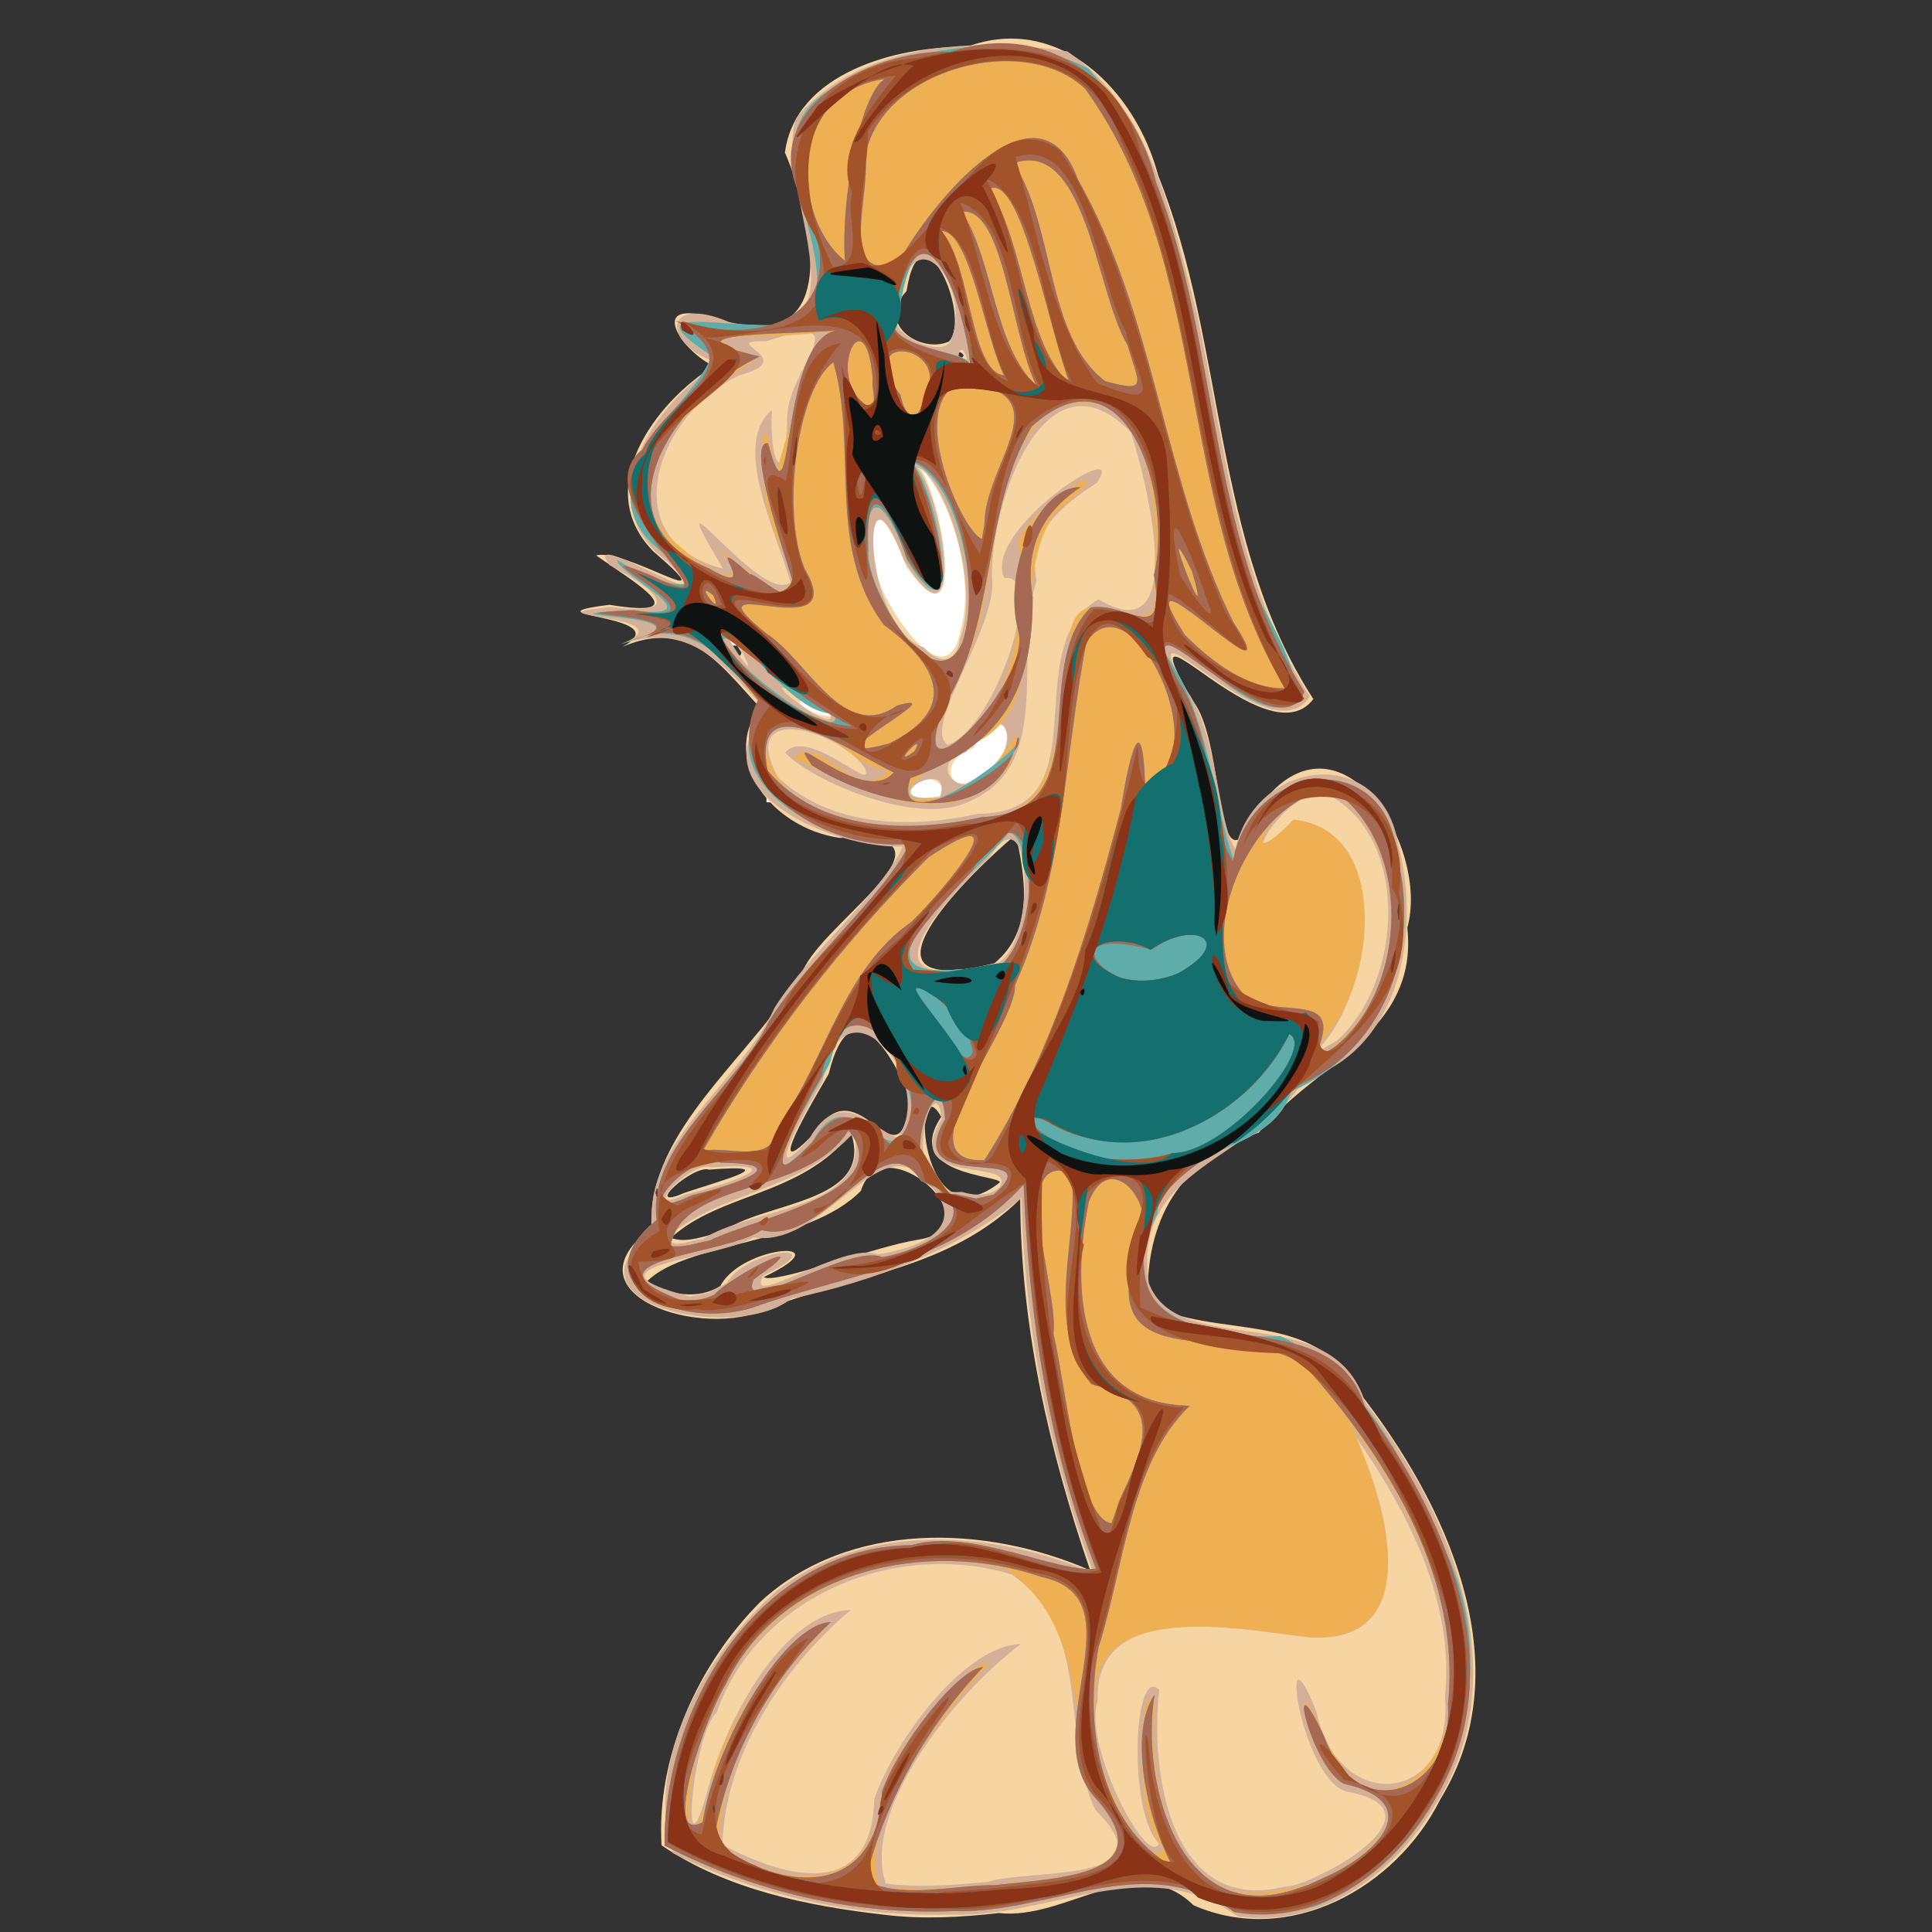 <?xml version="1.0" encoding="UTF-8" standalone="no"?>
<!-- Created with Inkscape (http://www.inkscape.org/) -->

<svg
   xmlns:dc="http://purl.org/dc/elements/1.1/"
   xmlns:cc="http://creativecommons.org/ns#"
   xmlns:rdf="http://www.w3.org/1999/02/22-rdf-syntax-ns#"
   xmlns:svg="http://www.w3.org/2000/svg"
   xmlns="http://www.w3.org/2000/svg"
   xmlns:sodipodi="http://sodipodi.sourceforge.net/DTD/sodipodi-0.dtd"
   xmlns:inkscape="http://www.inkscape.org/namespaces/inkscape"
   width="400"
   height="400"
   viewBox="0 0 105.833 105.833"
   version="1.1"
   id="svg8"
   inkscape:version="0.92.4 (5da689c313, 2019-01-14)"
   sodipodi:docname="Lola.svg">
  <rect x="0" y="0" width="105.833" height="105.833" fill="#333333" stroke="none"/>
  <defs
     id="defs2" />
  <sodipodi:namedview
     id="base"
     pagecolor="#ffffff"
     bordercolor="#666666"
     borderopacity="1.0"
     inkscape:pageopacity="0.0"
     inkscape:pageshadow="2"
     inkscape:zoom="2.8"
     inkscape:cx="-9.3900643"
     inkscape:cy="248.2885"
     inkscape:document-units="mm"
     inkscape:current-layer="layer1"
     showgrid="false"
     units="px"
     inkscape:window-width="1920"
     inkscape:window-height="986"
     inkscape:window-x="-11"
     inkscape:window-y="-11"
     inkscape:window-maximized="1" />
  <g
     inkscape:label="Layer 1"
     inkscape:groupmode="layer"
     id="layer1"
     transform="translate(0,-191.167)">
    <rect
       style="opacity:1;fill:#ffffff;fill-opacity:1;stroke:none;stroke-width:2;stroke-miterlimit:4;stroke-dasharray:none;stroke-opacity:1;paint-order:normal"
       id="rect3953"
       width="19.916"
       height="13.991"
       x="38.601"
       y="212.54" />
    <rect
       style="opacity:1;fill:#ffffff;fill-opacity:1;stroke:none;stroke-width:2;stroke-miterlimit:4;stroke-dasharray:none;stroke-opacity:1;paint-order:normal"
       id="rect3955"
       width="13.418"
       height="9.26"
       x="41.987"
       y="225.856" />
    <g
       id="g826"
       transform="matrix(0.659,0,0,0.659,-10.496,151.541)">
      <path
         style="fill:#f6d5a3;stroke-width:0.265"
         d="m 89.444,219.296 c -6.416,-0.737 -13.133,-2.095 -18.527,-5.774 -0.443,-7.35 3.025,-15.054 8.225,-20.25 7.366,-6.793 18.713,-6.408 27.401,-2.614 -3.405,-9.923 -5.789,-20.316 -5.811,-30.863 -5.879,5.791 -13.746,6.311 -21.049,9.107 -5.26,2.64 -17.048,-1.16 -9.591,-6.694 -0.456,-8.311 8.851,-14.587 12.755,-21.756 2.29,-4.251 13.762,-11.264 2.885,-10.671 -5.616,-0.798 -9.942,-6.434 -6.656,-10.857 -3.421,-3.708 -5.851,-7.402 -11.447,-5.014 5.032,-2.681 -8.769,-2.533 -1.041,-3.506 7.446,1.215 2.009,-1.904 -1.105,-4.102 2.446,-0.682 11.26,5.279 4.743,-0.346 -5.131,-5.228 0.142,-12.355 5.04,-15.406 -2.441,-1.014 -6.01,-5.886 0.23,-3.917 10.346,3.532 8.287,-7.771 5.676,-13.818 0.884,-6.645 9.298,-8.843 15.138,-8.797 7.684,-2.839 14.069,3.709 15.889,10.694 5.668,14.124 4.445,30.459 12.898,43.528 -3.975,5.275 -15.991,-10.216 -10.058,0.106 3.03,3.615 1.482,18.043 6.007,8.286 6.436,-7.87 13.732,3.94 11.862,10.617 0.975,8.761 -7.957,11.466 -12.34,17.028 -6.576,2.271 -9.475,7.265 -9.237,14.206 5.687,3.039 13.852,0.387 17.482,7.251 7.278,9.242 13.7,22.82 6.829,33.985 -3.664,7.337 -12.53,12.273 -20.499,8.789 -4.792,-4.659 -10.539,1.272 -16.193,0.645 -3.161,0.358 -6.34,0.535 -9.508,0.143 z M 75.808,167.025 c 1.801,-3.459 10.476,-3.994 3.601,-0.737 0.954,0.628 9.135,-2.525 12.873,-3.116 6.637,-1.047 -3.02,-9.721 -4.789,-4.059 -4.368,4.482 -14.514,4.233 -17.782,7.531 1.768,1.122 4.244,1.57 6.098,0.381 z m 0.111,-4.461 c 3.392,-2.567 12.7,-2.363 10.755,-8.217 -4.226,5.255 -10.833,4.894 -14.971,8.68 1.325,0.512 2.899,-0.237 4.217,-0.463 z m -3.107,-3.278 c 2.997,-1.014 8.485,-2.444 2.062,-1.929 -1.327,-0.442 -5.668,3.509 -2.062,1.929 z m 26.231,-0.876 c 0.003,-0.597 -8.111,-0.598 -4.879,-5.439 -2.484,-4.523 -1.96,10.88 4.879,5.439 z m -15.301,-4.216 c 3.621,-5.688 6.938,5.168 7.838,-2.718 -1.303,-3.495 -4.903,-9.7 -6.766,-2.081 -1.171,2.01 -5.836,9.828 -1.072,4.799 z m 14.855,-14.001 c 3.34,-2.745 2.534,-7.183 1.769,-10.681 -4.051,3.404 -14.048,13.353 -2.593,10.875 z m -4.15,-13.988 c -0.825,-3.513 -5.807,1.384 0,0 z m 2.987,-1.672 c 3.713,-2.03 2.15,-6.971 -0.618,-2.191 -3.072,0.897 -1.972,4.398 0.618,2.191 z m -12.873,-5.337 c -3.68,-2.149 -1.98,0.513 0.456,0.464 l -0.456,-0.464 z m 11.249,-6.809 c 1.208,-4.433 -0.947,-11.068 -3.576,-13.646 2.108,2.777 4.159,15.8 -0.945,8.529 -1.237,-3.371 -3.424,-6.856 -2.759,-0.732 -0.12,2.68 6.097,12.605 7.28,5.849 z m -18.258,1.966 c -2.143,-3.517 -0.156,1.434 0,0 z M 96.044,89.68 c -0.676,-0.949 -0.676,0.949 0,0 z m -1.235,-1.162 c 1.935,-2.089 -2.356,-11.773 -3.525,-4.186 -2.63,2.76 1.214,5.23 3.525,4.186 z M 100.542,61.37 c -15.518,30.335 -31.037,60.67 -46.555,91.005 15.518,-30.335 31.037,-60.67 46.555,-91.005 z"
         id="path844"
         inkscape:connector-curvature="0" />
      <path
         style="fill:#d4b098;stroke-width:0.265"
         d="m 118.798,219.424 c -7.645,-5.478 -15.541,0.188 -23.914,-0.147 -7.909,0.211 -15.956,-1.551 -23.02,-5.105 -2.484,-7.575 2.829,-16.788 8.725,-21.884 7.44,-5.743 18.031,-4.908 26.248,-1.395 -3.711,-9.979 -5.774,-20.539 -5.992,-31.183 -5.035,4.176 -12.268,6.958 -19.158,8.373 -4.488,3.68 -19.7,0.462 -11.466,-5.547 -1.25,-7.167 7.233,-12.331 10.098,-18.646 2.9,-4.616 8.983,-9.611 10.663,-13.403 -5.477,0.29 -17.43,-4.623 -11.298,-11.238 -3.736,-3.97 -6.428,-7.497 -12.172,-5.558 6.115,-2.452 -8.879,-2.283 -0.796,-3.107 6.16,0.798 3.909,-1.401 -0.131,-3.486 -2.579,-3.524 10.445,5.243 4.856,-0.26 -6.748,-4.947 -1.113,-13.313 4.313,-16.528 -4.731,-1.268 -4.967,-5.864 0.794,-3.405 12.557,2.776 3.43,-11.342 5.591,-16.984 5.358,-6.407 14.974,-6.643 22.501,-5.523 7.004,4.721 8.747,14 10.738,21.671 2.378,10.852 3.233,22.374 9.416,31.951 -3.271,5.396 -15.694,-9.883 -10.163,-0.414 2.538,3.627 2.512,10.963 3.981,13.103 1.747,-7.615 12.264,-8.789 13.558,-0.282 1.866,7.219 0.2,16.984 -7.881,19.47 -3.981,6.723 -14.387,7.197 -12.861,16.891 2.411,6.476 15.219,1.147 17.965,9.893 7.132,9.183 12.786,22.743 5.793,33.569 -3.379,5.685 -9.496,10.183 -16.387,9.171 z m 7.032,-3.533 c 3.456,-1.63 8.75,-5.642 1.98,-6.848 -3.809,-1.188 -5.729,-15.031 -2.435,-6.553 1.888,8.615 11.423,7.531 10.658,-1.28 0.872,-8.01 -3.216,-15.656 -7.647,-21.989 2.746,5.362 6.287,17.797 -3.709,16.995 -5.596,-0.58 -17.827,-3.353 -17.505,5.281 -1.246,3.645 4.113,13.954 5.092,11.88 -2.634,-2.688 -2.101,-14.992 0.023,-12.781 -0.788,6.77 0.884,18.654 10.346,16.383 1.137,-0.102 2.186,-0.598 3.197,-1.088 z m -27.802,0.661 c 3.776,-1.119 15.261,0.186 8.943,-5.975 -2.992,-6.506 -0.141,-14.903 -6.952,-19.567 -9.553,-2.935 -21.069,1.71 -24.519,11.454 -2.164,2.19 -3.018,14.98 -0.676,6.192 1.572,-5.837 6.291,-14.539 11.824,-14.698 -5.682,4.799 -10.501,12.124 -10.664,19.514 5.517,2.955 12.412,4.529 12.613,-3.788 1.852,-5.289 7.733,-12.829 12.176,-12.884 -5.689,4.278 -13.246,13.962 -11.212,19.905 2.814,0.359 5.657,0.121 8.467,-0.152 z M 76.332,166.785 c 1.751,-2.955 9.226,-3.519 3.061,-0.642 -1.74,3.024 6.812,-2.904 9.475,-1.74 5.732,-0.891 7.747,-3.614 2.607,-7.182 -3.454,-1.348 -7.8,6.641 -12.895,5.76 -3.168,1.874 -15.096,2.418 -5.296,4.921 l 1.545,-0.314 z m -1.984,-3.66 c 4.081,-2.688 14.034,-2.33 12.586,-8.888 -4.563,4.996 -10.841,4.837 -15.291,8.559 -0.467,1.431 2.285,0.25 2.704,0.329 z m -1.413,-3.721 c 3.465,-0.812 9.232,-2.757 2.115,-2.236 -1.507,-0.682 -6.302,4.178 -2.115,2.236 z m 26.053,-0.565 c 1.703,-2.574 -8.338,0.131 -4.777,-5.695 -0.564,-5.1 -4.044,6.658 1.671,6.058 0.999,0.316 2.266,0.405 3.106,-0.363 z m -15.839,-3.967 c 2.72,-4.927 5.747,-0.408 7.401,-0.201 3.4,-4.762 -4.642,-14.004 -6.202,-4.742 -0.893,1.54 -5.593,9.735 -1.199,4.943 z m 43.898,-8.24 c 5.583,-4.921 6.176,-17.261 -1.088,-20.632 -3.693,-0.018 -7.79,8.095 -2.515,2.272 8.361,0.849 6.677,14.255 2.086,19.055 l 0.308,0.011 z m -28.154,-6.473 c 3.191,-1.62 2.937,-14.707 -0.76,-8.7 -3.607,3.482 -10.762,11.019 -0.944,9.073 l 1.705,-0.373 z m -1.673,-12.382 c 10.529,-0.046 3.045,-13.808 10.029,-17.83 7.561,4.56 4.045,-9.707 2.683,-13.875 -7.163,-7.408 -11.641,5.935 -11.551,11.948 0.62,4.162 -5.974,12.575 -3.654,14.034 4.103,-1.604 8.108,-14.438 4.693,-13.868 -1.959,-3.914 10.491,-12.027 7.68,-7.912 -2.999,1.914 -5.827,4.261 -5.002,8.114 -2.05,6.253 1.634,15.481 -5.859,18.472 -4.479,1.944 -13.107,-2.034 -15.041,-4.163 1.861,-2.252 7.504,3.492 6.643,1.333 -1.963,-3.149 -10.742,-5.743 -7.232,0.733 4.474,4.128 10.992,4.274 16.609,3.014 z m -3.172,-1.362 c 1.318,-3.731 -6.2,0.571 5e-6,0 z m 3.45,-1.809 c 3.982,-2.183 1.823,-7.437 -1.266,-1.954 -3.214,0.708 -0.669,4.163 1.266,1.954 z m -12.569,-5.163 c -9.437,-5.902 0.957,2.527 0,0 z m -7.435,-5.387 c -3.721,-4.782 2.55,4.944 0,0 z m 18.228,-0.828 c 1.738,-4.28 -1.216,-13.516 -3.544,-14.25 2.348,2.986 4.027,16.136 -1.129,7.694 -3.703,-10.074 -3.515,5.705 1.684,7.282 1.202,1.431 2.761,1.337 2.989,-0.726 z M 81.635,108.532 C 80.502,104.403 76.692,97.094 80.09,94.205 c -0.236,4.412 1.08,6.655 1.265,1.021 -0.253,-4.349 6.374,-9.409 -1.715,-6.737 -4.332,-0.09 3.003,1.44 -2.228,2.834 -6.721,3.047 -10.781,13.672 -1.373,16.08 -5.961,-9.909 3.185,3.174 5.596,1.129 z M 96.304,90.011 c -0.596,-2.227 -1.193,0.962 0,0 z M 94.902,88.576 c 2.125,-4.604 -3.513,-11.251 -4.15,-2.864 -1.985,1.706 3.13,4.273 4.15,2.864 z"
         id="path842"
         inkscape:connector-curvature="0" />
      <path
         style="fill:#eeb052;stroke-width:0.265"
         d="m 118.533,219.075 c -7.418,-5.316 -15.19,0.151 -23.323,-0.088 -8.325,0.348 -16.659,-1.603 -24.037,-5.446 -0.15,-11.523 7.903,-24.874 20.538,-24.975 4.942,-1.463 12.071,2.356 15.311,1.956 -3.985,-10.187 -5.566,-21.059 -6.006,-31.931 -5.862,6.503 -14.163,7.398 -21.897,10.007 -5.853,2.383 -15.515,-1.447 -8.604,-7.053 -0.845,-6.13 6.66,-10.949 9.334,-16.525 3.245,-5.197 9.532,-10.37 11.668,-14.745 -6.65,0.435 -16.724,-4.896 -12.254,-11.583 -3.118,-3.959 -6.074,-7.398 -11.265,-5.18 8.816,-2.462 -9.608,-2.056 0.212,-2.668 7.586,0.947 -0.82,-2.799 -1.017,-4.193 3.093,2.029 9.225,3.711 3.463,-0.867 -6.853,-5.709 3.658,-12.773 4.392,-16.094 -8.462,-5.53 6.255,-0.66 8.428,-3.494 2.137,-6.373 -5.654,-14.413 1.552,-18.667 6.096,-3.456 15.104,-5.069 21.413,-1.666 8.649,10.032 8.8,24.15 11.919,36.426 -0.625,5.609 6.824,12.927 4.878,16.49 -4.049,1.362 -9.15,-6.501 -10.79,-4.707 3.939,4.793 4.389,13.131 6.027,17.517 1.496,-8.213 12.843,-9.46 13.607,-0.201 2.015,7.903 -1.307,16.218 -8.833,19.472 -1.793,5.683 -10.776,4.271 -11.118,10.178 -4.306,8.065 3.431,10.448 10.214,10.159 7.391,3.363 10.811,11.694 14.09,18.606 4.547,10.589 -0.181,24.444 -11.152,28.771 -2.183,0.603 -4.503,0.782 -6.751,0.5 z m 6.334,-2.365 c 4.22,-1.653 10.71,-6.665 2.692,-8.276 -2.959,-1.582 -4.802,-11.601 -1.527,-3.903 4.016,9.439 11.972,1.783 10.341,-5.578 0.008,-7.541 -3.877,-14.666 -8.239,-20.537 2.624,5.581 6.932,18.45 -3.459,17.802 -5.774,-0.72 -18.627,-3.26 -17.71,5.896 -1.192,3.835 4.482,14.312 5.732,11.629 -2.668,-2.122 -2.065,-14.817 -0.761,-11.992 -0.782,6.526 1.612,17.687 10.439,15.49 l 0.945,-0.137 z m -26.447,0.094 c 5.276,-0.612 14.496,-0.688 8.365,-7.485 -1.875,-6.527 -0.789,-14.327 -7.212,-18.752 -9.706,-2.637 -21.148,2.256 -24.493,12.098 -2.14,2.772 -2.88,15.242 -0.053,6.235 0.118,-4.921 8.906,-15.933 9.58,-13.439 -4.894,4.651 -8.938,11.518 -8.932,18.226 6.517,3.869 13.007,3.643 13.69,-5.042 1.21,-3.752 6.987,-10.537 8.794,-10.259 -4.332,4.702 -10.862,12.969 -9.199,18.575 3.141,0.383 6.324,0.136 9.462,-0.158 z m -23.145,-49.036 c 1.839,-1.913 9.142,-5.359 3.305,-1.294 -1.423,3.368 7.877,-3.021 10.686,-1.845 4.103,-0.723 9.143,-3.824 3.213,-6.34 -3.206,-5.209 -7.814,5.492 -13.238,4.094 -2.914,2.089 -15.569,2.413 -6.882,5.762 0.98,0.183 2.013,0.044 2.915,-0.377 z m -0.338,-4.528 c 3.799,-1.894 15.742,-4.081 11.513,-9.151 -3.444,5.559 -13.715,3.957 -14.796,9.616 1.114,0.153 2.21,-0.262 3.284,-0.465 z m -1.545,-3.735 c 2.661,-0.659 9.338,-2.621 2.452,-2.732 -2.603,-1.031 -8.028,5.394 -2.452,2.732 z m 25.138,-0.079 c 4.955,-4.379 -7.907,0.29 -4.043,-6.258 -0.28,-6.119 -5.113,6.157 0.937,6.24 l 1.638,0.354 1.469,-0.337 z m -15.078,-4.372 c 3.465,-6.44 6.977,4.729 8.274,-2.725 -0.161,-3.548 -5.025,-11.432 -6.788,-3.93 -0.449,1.209 -8.214,13.366 -1.486,6.656 z m 43.026,-7.699 c 6.534,-4.652 6.964,-16.823 0.325,-21.449 -3.882,-1.775 -9.177,8.364 -3.355,2.362 8.195,0.796 6.989,14.393 1.841,18.877 -1.119,0.825 1.362,1.055 1.189,0.21 z m -27.54,-6.956 c 3.947,-2.327 2.438,-11.154 0.833,-11.05 -2.367,3.263 -14.4,12.301 -4.202,11.366 1.124,-0.019 2.277,0.004 3.368,-0.316 z m -3.519,-11.956 c 9.256,0.536 8.241,-8.064 9.363,-14.585 0.198,-7.598 8.229,1.283 7.044,-5.033 0.47,-5.8 0.123,-18.244 -8.746,-14.517 -5.601,5.42 -3.737,14.407 -7.031,21.053 -2.128,2.967 -4.293,11.537 1.073,4.82 4.351,-4.201 3.608,-12.345 3.483,-15.149 1.685,-3.784 9.845,-7.685 2.982,-2.261 -4.076,6.223 0.292,16.55 -7.202,19.372 -3.174,1.763 -8.771,5.428 -1.617,4.223 3.804,-0.021 7.346,-9.678 5.019,-2.503 -4.737,6.158 -13.106,1.706 -17.873,-0.745 2.082,-2.167 5.194,3.947 7.832,1.102 -3.331,-0.354 -7.169,-6.571 -10.227,-2.609 0.376,6.801 10.363,7.863 15.9,6.833 z m -10.059,-9 c -3.744,0.218 -7.911,-7.36 -9.37,-6.12 0.904,2.24 9.979,9.053 9.37,6.12 z m 10.624,-6.083 C 97.55,108.745 95.241,99.672 91.707,98.553 c 2.288,2.38 4.497,16.061 -0.358,8.2 -1.214,-3.944 -3.619,-7.219 -3.203,-0.884 -0.453,2.857 5.571,13.203 7.839,7.491 z m -14.971,-7.599 c -2.462,-3.096 -1.962,-15.709 -0.618,-5.883 0.319,-2.015 3.523,-11.709 4.322,-12.286 -3.238,0.972 -13.997,-0.237 -5.608,2.224 -4.984,2.868 -13.711,10.561 -6.441,15.927 2.04,2.071 6.694,3.79 2.781,-0.202 2.11,1.637 8.803,7.533 5.564,0.22 z M 96.573,90.456 c -0.22,-4.048 -3.873,-15.031 -5.72,-5.535 -3.157,4.706 5.404,3.955 5.72,5.535 z"
         id="path840"
         inkscape:connector-curvature="0" />
      <path
         style="fill:#5fadaa;stroke-width:0.265"
         d="m 118.533,219.075 c -7.418,-5.316 -15.19,0.151 -23.323,-0.088 -8.325,0.348 -16.659,-1.603 -24.037,-5.446 -0.15,-11.523 7.903,-24.874 20.538,-24.975 4.942,-1.463 12.071,2.356 15.311,1.956 -3.985,-10.187 -5.566,-21.059 -6.006,-31.931 -5.862,6.503 -14.163,7.398 -21.897,10.007 -5.853,2.383 -15.515,-1.447 -8.604,-7.053 -0.845,-6.13 6.66,-10.949 9.334,-16.525 3.245,-5.197 9.532,-10.37 11.668,-14.745 -6.65,0.435 -16.724,-4.896 -12.254,-11.583 -3.118,-3.959 -6.074,-7.398 -11.265,-5.18 8.816,-2.462 -9.608,-2.056 0.212,-2.668 7.586,0.947 -0.82,-2.799 -1.017,-4.193 3.093,2.029 9.225,3.711 3.463,-0.867 -6.853,-5.709 3.658,-12.773 4.392,-16.094 -8.462,-5.53 6.255,-0.66 8.428,-3.494 2.137,-6.373 -5.654,-14.413 1.552,-18.667 6.096,-3.456 15.104,-5.069 21.413,-1.666 8.649,10.032 8.8,24.15 11.919,36.426 -0.625,5.609 6.824,12.927 4.878,16.49 -4.049,1.362 -9.15,-6.501 -10.79,-4.707 3.939,4.793 4.389,13.131 6.027,17.517 1.496,-8.213 12.843,-9.46 13.607,-0.201 2.015,7.903 -1.307,16.218 -8.833,19.472 -1.793,5.683 -10.776,4.271 -11.118,10.178 -4.306,8.065 3.431,10.448 10.214,10.159 7.391,3.363 10.811,11.694 14.09,18.606 4.547,10.589 -0.181,24.444 -11.152,28.771 -2.183,0.603 -4.503,0.782 -6.751,0.5 z m 7.437,-2.859 c 4.586,-1.99 8.515,-6.267 1.662,-7.812 -2.726,-1.378 -4.995,-11.136 -1.61,-3.87 2.806,7.642 10.779,4.468 10.262,-2.726 1.118,-10.319 -4.781,-19.988 -11.29,-27.47 -4.341,-5.041 -17.61,0.838 -14.875,-9.322 2.938,-4.033 -1.813,-9.95 -3.692,-4.958 -1.441,7.144 -1.057,16.8 8.401,16.923 -4.972,4.739 -5.462,13.454 -7.589,20.098 -1.182,6.409 0.037,14.692 6.164,18.206 -2.191,-4.042 -3.661,-11.195 -1.504,-14.281 -1.196,7.252 2.058,19.482 11.799,16.136 l 0.994,-0.335 1.281,-0.589 z m -27.28,0.613 c 5.304,-0.609 14.206,-0.809 8.128,-7.425 -4.698,-5.622 3.905,-16.455 -4.326,-18.194 -9.401,-3.237 -21.655,-0.646 -26.247,8.949 -1.579,2.479 -5.473,13.417 -1.899,11.428 0.893,-6.231 6.723,-16.498 10.652,-16.623 -5.144,4.785 -8.571,11.237 -9.748,18.15 5.815,4.599 13.603,4.691 13.999,-4.086 1.386,-3.86 6.29,-10.205 8.408,-10.325 -4.688,4.931 -8.169,11.096 -9.778,17.707 2.834,1.635 7.494,0.386 10.812,0.42 z m 10.291,-31.99 c 2.162,-4.588 3.736,-8.308 -2.324,-9.641 -4.12,-4.935 -0.922,-12.381 -1.689,-17.581 -5.334,-1.749 -1.026,9.716 -1.473,13.382 1.031,4.339 2.042,15.41 4.83,15.749 l 0.313,-0.88 z M 75.276,167.768 c 1.839,-1.913 9.142,-5.359 3.305,-1.294 -1.423,3.368 7.877,-3.021 10.686,-1.845 4.103,-0.723 9.143,-3.824 3.213,-6.34 -3.206,-5.209 -7.814,5.492 -13.238,4.094 -2.914,2.089 -15.569,2.413 -6.882,5.762 0.98,0.183 2.013,0.044 2.915,-0.377 z m -0.338,-4.528 c 3.799,-1.894 15.742,-4.081 11.513,-9.151 -3.444,5.559 -13.715,3.957 -14.796,9.616 1.114,0.153 2.21,-0.262 3.284,-0.465 z m -1.545,-3.735 c 2.661,-0.659 9.338,-2.621 2.452,-2.732 -2.603,-1.031 -8.028,5.394 -2.452,2.732 z m 25.138,-0.079 c 4.955,-4.379 -7.907,0.29 -4.043,-6.258 -0.28,-6.119 -5.113,6.157 0.937,6.24 l 1.638,0.354 1.469,-0.337 z m -15.078,-4.372 c 3.465,-6.44 6.977,4.729 8.274,-2.725 -0.161,-3.548 -5.025,-11.432 -6.788,-3.93 -0.449,1.209 -8.214,13.366 -1.486,6.656 z m 14.299,1.523 c 5.629,-8.8 8.687,-19.148 11.344,-29.224 0.601,-3.824 1.758,-9.053 2.02,-2.024 6.293,-2.174 -1.142,-17.506 -4.885,-11.809 -1.843,9.524 -1.847,19.474 -5.932,28.491 0.13,3.58 -9.691,14.833 -2.547,14.566 z m -17.004,-2.971 c 3.978,-5.851 5.345,-12.962 10.954,-16.856 3.016,-2.981 9.18,-10.524 1.409,-5.359 -7.279,7.256 -13.631,15.487 -18.755,24.393 2.247,-0.427 5.801,1.251 6.298,-1.992 l 0.093,-0.185 z m 46.157,-6.472 c 6.111,-4.903 6.445,-16.892 -0.201,-21.368 -6.642,0.496 -12.259,12.807 -6.912,17.485 3.137,1.461 7.902,-0.728 5.471,4.628 l 0.565,-0.064 z m -27.965,-6.735 c 3.947,-2.327 2.438,-11.154 0.833,-11.05 -2.367,3.263 -14.4,12.301 -4.202,11.366 1.124,-0.019 2.277,0.004 3.368,-0.316 z m -1.37,-12.349 c 9.812,-0.387 3.882,-12.393 9.028,-17.429 3.175,-0.46 6.276,3.4 5.254,-2.719 1.606,-6.306 -2.237,-19.487 -10.156,-12.324 -4.171,7.059 -2.845,15.966 -7.164,23.036 -3.933,9.59 7.135,-1.687 6.06,-5.945 -1.415,-5.208 1.768,-12.214 5.157,-12.035 -3.325,2.208 -4.634,5.171 -3.982,9.117 0.048,7.931 -2.661,12.356 -10.162,15.065 -1.698,6.07 10.506,-3.218 8.92,-3.387 -1.679,8.338 -12.349,5.435 -17.099,2.315 -2.695,-3.669 4.279,3.569 6.796,0.588 -2.914,-1.293 -11.966,-7.759 -10.487,-0.152 4.337,5.136 11.805,5.208 17.833,3.869 z m -5.632,-5.461 c 1.156,-2.012 -2.273,1.65 0,0 z m -2.106,-0.658 c 6.134,-3.019 3.748,-6.768 -0.437,-9.866 -4.837,-6.496 -2.113,-14.653 -4.197,-21.826 -2.951,2.15 -4.371,12.266 -2.394,17.142 4.155,7.031 -10.473,-0.439 -3.115,5.452 3.306,2.117 6.358,9.109 10.797,5.953 5.316,-1.517 -8.423,5.249 -0.653,3.145 z m -4.469,-2.488 c -3.744,0.218 -7.911,-7.36 -9.37,-6.12 0.904,2.24 9.979,9.053 9.37,6.12 z m 37.406,-2.1 c -9.276,-15.29 -6.035,-35.164 -16.625,-49.816 -5.195,-4.943 -17.282,-1.463 -18.304,5.733 0.509,2.838 -2.387,10.557 2.792,8.674 2.429,-4.542 11.563,-16.063 14.916,-6.855 6.471,11.451 7.085,25.075 12.889,36.746 5.335,8.113 -9.757,-7.862 -4.017,1.076 2.138,2.172 5.216,4.526 8.349,4.442 z M 95.985,113.36 C 97.55,108.745 95.241,99.672 91.707,98.553 c 2.288,2.38 4.497,16.061 -0.358,8.2 -1.214,-3.944 -3.619,-7.219 -3.203,-0.884 -0.453,2.857 5.571,13.203 7.839,7.491 z m -20.759,-3.74 c -1.845,-1.524 0.954,2.18 0,0 z M 115.01,107.605 c -3.274,-6.594 2.019,6.984 0,0 z m -32.992,1.456 c -0.985,-3.208 -4.106,-12.289 -2.245,-12.083 2.211,8.318 0.826,-8.565 5.731,-9.398 -2.761,0.368 -15.563,0.061 -6.429,2.188 -6.592,2.999 -14.241,13.443 -4.215,17.609 4.856,2.855 -1.167,-3.538 3.369,0.458 0.747,0.062 3.286,2.729 3.789,1.226 z m 15.738,-5.358 c 0.028,-5.142 6.672,-11.009 -1.919,-11.771 -4.706,1.708 0.118,12.575 1.723,12.985 l 0.196,-1.214 z M 92.783,92.986 c 2.41,-4.132 -6.058,-5.562 -2.009,-0.016 0.516,2.211 1.441,2.563 2.009,0.016 z m -4.311,-1.388 c -0.623,-7.399 -4.335,0.497 -0.029,2.49 0.319,-0.791 -0.074,-1.687 0.029,-2.49 z m 21.18,-2.788 c -2.614,-4.358 -3.444,-17.207 -9.446,-15.119 3.453,5.441 2.64,14.346 7.577,18.117 3.659,1.012 2.806,0.25 1.869,-2.998 z m -7.524,3.44 C 99.994,88.246 99.444,77.361 95.899,77.721 c 2.707,4.386 2.618,11.191 6.231,14.53 z m 2.763,-0.165 c -1.71,-4.188 -4.021,-17.496 -6.691,-16.27 2.985,4.88 2.96,12.845 6.691,16.27 z m -5.502,-0.752 c -1.567,-3.084 -2.85,-12.122 -5.22,-11.997 2.516,2.751 2.366,11.687 5.22,11.997 z m -2.818,-0.878 c -0.22,-4.048 -3.873,-15.031 -5.72,-5.535 -3.157,4.706 5.404,3.955 5.72,5.535 z M 86.16,81.805 c -0.345,-5.02 1.227,-13.839 3.319,-15.12 -8.428,1.289 -7.554,11.817 -3.319,15.12 z"
         id="path838"
         inkscape:connector-curvature="0" />
      <path
         style="fill:#a66953;stroke-width:0.265"
         d="m 118.533,219.075 c -7.418,-5.316 -15.19,0.151 -23.323,-0.088 -8.325,0.348 -16.659,-1.603 -24.037,-5.446 -0.15,-11.523 7.903,-24.874 20.538,-24.975 4.942,-1.463 12.071,2.356 15.311,1.956 -3.985,-10.187 -5.566,-21.059 -6.006,-31.931 -5.862,6.503 -14.163,7.398 -21.897,10.007 -5.853,2.383 -15.515,-1.447 -8.604,-7.053 -0.845,-6.13 6.66,-10.949 9.334,-16.525 3.245,-5.197 9.532,-10.37 11.668,-14.745 -7.752,0.727 -15.835,-5.661 -12.579,-11.96 -2.757,-3.511 -5.647,-6.899 -9.948,-5.115 6.342,-2.168 -9.57,-1.895 -0.361,-2.355 9.308,1.632 -6.389,-6.022 1.292,-2.947 8.905,4.297 -6.035,-6.129 -0.611,-10.393 2.648,-4.819 9.366,-6.865 2.767,-10.717 7.832,2.366 14.892,-0.751 10.824,-9.529 -4.761,-7.805 5.348,-13.093 12.05,-12.824 8.289,-2.801 15.228,3.013 17.091,10.903 5.329,13.746 4.236,29.578 12.313,42.285 -2.276,5.899 -15.614,-10.351 -10.396,-0.751 2.79,4.161 2.663,12.429 4.457,14.826 1.467,-8.241 12.872,-9.658 13.665,-0.309 1.933,7.791 -1.13,16.425 -8.964,19.24 -4.209,5.964 -13.482,6.432 -11.976,15.779 1.589,7.526 15.628,1.493 18.254,10.71 6.594,8.887 12.154,21.321 6.188,31.927 -3.33,6.179 -9.654,11.326 -17.051,10.029 z m 7.437,-2.859 c 4.586,-1.99 8.515,-6.267 1.662,-7.812 -2.726,-1.378 -4.995,-11.136 -1.61,-3.87 2.806,7.642 10.779,4.468 10.262,-2.726 1.118,-10.319 -4.781,-19.988 -11.29,-27.47 -4.341,-5.041 -17.61,0.838 -14.875,-9.322 2.938,-4.033 -1.813,-9.95 -3.692,-4.958 -1.441,7.144 -1.057,16.8 8.401,16.923 -4.972,4.739 -5.462,13.454 -7.589,20.098 -1.182,6.409 0.037,14.692 6.164,18.206 -2.191,-4.042 -3.661,-11.195 -1.504,-14.281 -1.196,7.252 2.058,19.482 11.799,16.136 l 0.994,-0.335 1.281,-0.589 z m -27.28,0.613 c 5.304,-0.609 14.206,-0.809 8.128,-7.425 -4.698,-5.622 3.905,-16.455 -4.326,-18.194 -9.401,-3.237 -21.655,-0.646 -26.247,8.949 -1.579,2.479 -5.473,13.417 -1.899,11.428 0.893,-6.231 6.723,-16.498 10.652,-16.623 -5.144,4.785 -8.571,11.237 -9.748,18.15 5.815,4.599 13.603,4.691 13.999,-4.086 1.386,-3.86 6.29,-10.205 8.408,-10.325 -4.688,4.931 -8.169,11.096 -9.778,17.707 2.834,1.635 7.494,0.386 10.812,0.42 z m 10.291,-31.99 c 2.162,-4.588 3.736,-8.308 -2.324,-9.641 -4.12,-4.935 -0.922,-12.381 -1.689,-17.581 -5.334,-1.749 -1.026,9.716 -1.473,13.382 1.031,4.339 2.042,15.41 4.83,15.749 l 0.313,-0.88 z M 75.276,167.768 c 1.839,-1.913 9.142,-5.359 3.305,-1.294 -1.423,3.368 7.877,-3.021 10.686,-1.845 4.103,-0.723 9.143,-3.824 3.213,-6.34 -3.206,-5.209 -7.814,5.492 -13.238,4.094 -2.914,2.089 -15.569,2.413 -6.882,5.762 0.98,0.183 2.013,0.044 2.915,-0.377 z m -0.338,-4.528 c 3.799,-1.894 15.742,-4.081 11.513,-9.151 -3.444,5.559 -13.715,3.957 -14.796,9.616 1.114,0.153 2.21,-0.262 3.284,-0.465 z m -1.545,-3.735 c 2.661,-0.659 9.338,-2.621 2.452,-2.732 -2.603,-1.031 -8.028,5.394 -2.452,2.732 z m 25.138,-0.079 c 4.955,-4.379 -7.907,0.29 -4.043,-6.258 -0.28,-6.119 -5.113,6.157 0.937,6.24 l 1.638,0.354 1.469,-0.337 z m -15.078,-4.372 c 2.505,-3.971 5.054,-1.206 6.584,0.341 5.401,-4.241 -3.996,-16.409 -5.8,-5.783 -1.22,1.93 -6.181,11.261 -0.784,5.442 z m 14.299,1.523 c 5.629,-8.8 8.687,-19.148 11.344,-29.224 0.601,-3.824 1.758,-9.053 2.02,-2.024 6.293,-2.174 -1.142,-17.506 -4.885,-11.809 -1.843,9.524 -1.847,19.474 -5.932,28.491 0.13,3.58 -9.691,14.833 -2.547,14.566 z m 15.623,-0.603 c 4.258,0.134 12.086,-8.703 9.728,-9.894 -3.456,6.756 -11.695,11.299 -18.996,7.805 -7.025,-3.568 2.059,5.435 9.268,2.089 z m -32.627,-2.367 c 3.978,-5.851 5.345,-12.962 10.954,-16.856 3.016,-2.981 9.18,-10.524 1.409,-5.359 -7.279,7.256 -13.631,15.487 -18.755,24.393 2.247,-0.427 5.801,1.251 6.298,-1.992 l 0.093,-0.185 z M 96.785,147.566 c -0.461,-4.119 -8.187,-8.333 -2.95,-2.16 0.512,0.376 2.36,3.875 2.95,2.16 z m 30.119,-0.432 c 6.111,-4.903 6.445,-16.892 -0.201,-21.368 -6.642,0.496 -12.259,12.807 -6.912,17.485 3.137,1.461 7.902,-0.728 5.471,4.628 l 0.565,-0.064 z m -13.001,-6.12 c 4.675,-2.55 1.475,-4.615 -2.225,-1.939 -9.517,-2.477 -2.703,5.091 2.225,1.939 z m -14.962,-0.491 c 4.18,-3.353 3.02,-17.285 -2.176,-8.055 -2.377,2.831 -9.995,9.605 -1.511,8.513 1.232,-0.039 2.536,0.127 3.687,-0.458 z m -1.373,-12.473 c 9.812,-0.387 3.882,-12.393 9.028,-17.429 3.175,-0.46 6.276,3.4 5.254,-2.719 1.606,-6.306 -2.237,-19.487 -10.156,-12.324 -4.171,7.059 -2.845,15.966 -7.164,23.036 -3.933,9.59 7.135,-1.687 6.06,-5.945 -1.415,-5.208 1.768,-12.214 5.157,-12.035 -3.325,2.208 -4.634,5.171 -3.982,9.117 0.048,7.931 -2.661,12.356 -10.162,15.065 -1.943,5.338 10.213,-1.589 8.92,-3.387 -1.679,8.338 -12.349,5.435 -17.099,2.315 -2.695,-3.669 4.279,3.569 6.796,0.588 -2.914,-1.293 -11.966,-7.759 -10.487,-0.152 4.337,5.136 11.804,5.208 17.833,3.869 z m -5.632,-5.461 c 1.156,-2.012 -2.273,1.65 0,0 z m -2.106,-0.658 c 6.134,-3.019 3.748,-6.768 -0.437,-9.866 -4.837,-6.496 -2.113,-14.653 -4.197,-21.826 -2.951,2.15 -4.371,12.266 -2.394,17.142 4.155,7.031 -10.473,-0.439 -3.115,5.452 3.306,2.117 6.358,9.109 10.797,5.953 5.316,-1.517 -8.423,5.249 -0.653,3.145 z m -3.047,-1.419 c -4.026,-1.86 -8.149,-5.918 -11.113,-7.762 2.223,3.796 6.795,7.41 11.113,7.762 z m 35.983,-3.169 c -9.276,-15.29 -6.035,-35.164 -16.625,-49.816 -5.195,-4.943 -17.282,-1.463 -18.304,5.733 0.509,2.838 -2.387,10.557 2.792,8.674 2.429,-4.542 11.563,-16.063 14.916,-6.855 6.471,11.451 7.085,25.075 12.889,36.746 5.335,8.113 -9.757,-7.862 -4.017,1.076 2.138,2.172 5.216,4.526 8.349,4.442 z m -26.822,-3.851 c 1.494,-4.609 -0.274,-14.054 -4.399,-15.115 2.102,2.491 4.895,15.993 -0.245,8.177 -1.273,-3.951 -3.425,-7.365 -3.252,-0.866 -0.457,2.875 5.488,13.267 7.897,7.805 z m -20.719,-3.873 c -1.845,-1.524 0.954,2.18 0,0 z M 115.01,107.605 c -3.274,-6.594 2.019,6.984 0,0 z m -32.992,1.456 c -0.985,-3.208 -4.106,-12.289 -2.245,-12.083 2.211,8.318 0.826,-8.565 5.731,-9.398 -2.761,0.368 -15.563,0.061 -6.429,2.188 -6.592,2.999 -14.241,13.443 -4.215,17.609 4.856,2.855 -1.167,-3.538 3.369,0.458 0.747,0.062 3.286,2.729 3.789,1.226 z m 15.738,-5.358 c 0.028,-5.142 6.672,-11.009 -1.919,-11.771 -4.706,1.708 0.118,12.575 1.723,12.985 l 0.196,-1.214 z M 92.783,92.986 c 2.41,-4.132 -6.058,-5.562 -2.009,-0.016 0.516,2.211 1.441,2.563 2.009,0.016 z m -4.311,-1.388 c -0.623,-7.399 -4.335,0.497 -0.029,2.49 0.319,-0.791 -0.074,-1.687 0.029,-2.49 z m 21.18,-2.788 c -2.614,-4.358 -3.444,-17.207 -9.446,-15.119 3.453,5.441 2.64,14.346 7.577,18.117 3.659,1.012 2.806,0.25 1.869,-2.998 z m -7.524,3.44 C 99.994,88.246 99.444,77.361 95.899,77.721 c 2.707,4.386 2.618,11.191 6.231,14.53 z m 2.763,-0.165 c -1.71,-4.188 -4.021,-17.496 -6.691,-16.27 2.985,4.88 2.96,12.845 6.691,16.27 z m -5.502,-0.752 c -1.567,-3.084 -2.85,-12.122 -5.22,-11.997 2.516,2.751 2.366,11.687 5.22,11.997 z m -2.818,-0.878 c -0.348,-4.435 -3.698,-14.801 -6.103,-5.391 -2.379,4.245 5.265,3.881 6.103,5.391 z M 86.16,81.805 c -0.345,-5.02 1.227,-13.839 3.319,-15.12 -8.428,1.289 -7.554,11.817 -3.319,15.12 z M 100.542,61.899 53.987,152.702 Z"
         id="path836"
         inkscape:connector-curvature="0"
         sodipodi:nodetypes="ccccccccccccccccccccccccccccccccccccccccccccccccccccccccccccccccccccccccccccccccccccccccccccccccccccccccccccccccccccccccccccccccccccccccccccccccccccccccccccccccccccccccccccccccccccccccccccccacaccccccccc" />
      <path
         style="fill:#a2532a;stroke-width:0.265"
         d="m 118.398,218.792 c -7.589,-5.518 -15.577,0.59 -23.945,-0.04 -7.891,0.12 -15.95,-1.53 -22.883,-5.379 -0.46,-11.692 8.326,-25.066 21.078,-24.595 4.792,-1.655 11.388,3.107 14.654,1.843 -3.929,-10.293 -5.698,-21.234 -6.073,-32.189 -3.877,2.03 -11.009,9.773 -16.43,7.027 4.117,0.025 15.874,-3.179 8.027,-7.129 -1.24,-6.931 -9.531,4.811 -9.218,2.27 4.819,-0.559 5.849,-10.574 0.265,-5.045 -5.018,3.602 5.898,-7.091 5.544,0.419 3.556,-6.199 4.053,9.091 10.205,2.915 2.448,-4.418 -8.392,0.713 -4.782,-5.826 1.471,-3.969 -4.377,0.378 -4.421,-4.714 -1.633,-3.619 -3.17,-6.293 -5.062,-1.154 -2.958,3.394 -5.101,13.371 -6.941,11.277 4.897,-4.097 -12.444,-0.799 -6.199,1.869 3.907,-1.934 5.515,-1.778 0.821,0.245 -4.821,2.81 2.943,4.265 -4.066,4.417 0.985,5.821 9.061,1.991 12.907,1.829 4.795,-1.021 -5.577,2.861 -7.971,2.115 -5.134,0.512 -7.83,-3.987 -3.162,-6.472 -1.095,-7.184 7.534,-12.495 10.467,-18.902 1.88,-4.531 12.285,-11.031 9.541,-13.677 -5.935,0.36 -16.163,-4.778 -10.805,-11.113 -3.801,-2.119 -4.856,-8.636 -10.294,-5.662 6.695,-1.792 -5.343,-2.057 1.417,-1.999 4.262,-0.344 -6.448,-5.347 0.085,-2.363 7.099,1.799 -6.397,-6.31 -1.891,-10.387 2.69,-5.396 9.79,-7.967 3.29,-11.572 5.976,1.851 14.429,1.183 11.128,-7.049 -4.432,-7.213 0.708,-14.324 8.588,-14.803 7.364,-1.776 16.41,-1.009 18.467,7.918 6.633,14.5 4.815,31.711 13.613,45.357 -4.211,3.359 -14.409,-10.285 -11.05,-2.036 3.343,6.229 5.252,14.609 4.448,20.026 -3.845,6.899 5.748,7.756 7.789,8.801 -0.822,8.334 9.458,-6.588 6.085,-11.091 0.684,-10.776 -11.633,-8.504 -12.564,-2.62 2.054,-10.042 14.701,-6.617 13.132,3.063 2.346,9.511 -6.537,13.43 -11.507,19.135 -6.912,2.578 -10.592,7.668 -9.953,15.295 6.339,3.289 15.639,1.032 19.046,9.288 5.937,8.143 10.57,18.99 6.558,28.951 -3.055,6.816 -9.869,13.426 -17.939,11.756 z m 5.283,-1.459 c 4.934,-1.362 12.888,-7.281 3.98,-9.259 -3.066,-3.373 -2.474,-4.394 0.391,-0.316 8.204,6.788 9.974,-9.242 7.972,-14.476 -2.666,-7.667 -6.236,-16.109 -13.316,-20.65 -7.313,-0.169 -16.213,-1.695 -12.116,-11.158 2.152,-6.338 -7.5,-3.369 -4.569,2.148 -1.566,6.384 1.289,13.285 8.291,13.526 -4.605,5.026 -5.065,13.047 -7.103,19.501 -2.455,6.087 1.616,18.389 6.394,18.264 -2.309,-1.6 -2.882,-13.583 -2.212,-9.85 0.459,6.79 3.643,15.28 12.286,12.27 z m -25.087,-0.248 c 5.131,-0.63 15.304,-0.75 8.487,-7.669 -4.59,-5.871 4.016,-17.18 -5.144,-18.558 -9.093,-3.012 -20.612,-0.523 -25.413,8.411 -1.695,3.254 -6.413,12.217 -2.258,13.379 1.1,-5.657 5.205,-14.893 8.826,-16.306 -2.98,4.445 -12.756,16.074 -4.401,18.847 5.587,3.112 9.956,1.287 10.423,-5.262 0.518,-3.316 9.456,-13.768 3.851,-5.755 -3.11,4.707 -9.417,15.986 1.429,13.212 1.403,-0.054 2.804,-0.152 4.2,-0.299 z m 10.554,-32.398 c 2.107,-4.612 3.747,-8.103 -2.213,-9.408 -5.967,-4.847 2.349,-16.184 -4.294,-18.778 -0.661,10.592 1.36,21.49 5.055,31.428 0.929,-0.259 0.91,-2.487 1.453,-3.242 z M 98.516,156.024 c 5.791,-10.595 9.333,-22.287 11.988,-33.989 0.104,9.845 6.745,-4.612 0.798,-7.281 -6.492,-9.414 -6.382,7.852 -7.043,12.137 -1.329,9.93 -5.701,19.061 -9.538,28.193 0.195,1.645 2.903,2.588 3.795,0.941 z m 14.858,-0.051 c 4.258,0.134 12.086,-8.703 9.728,-9.894 -3.768,7.749 -14.166,12.105 -21.48,6.36 0.038,4.137 8.396,4.718 11.752,3.534 z m -33.766,-0.261 c 4.224,-5.58 5.724,-13.412 11.077,-17.54 2.931,-3.42 11.347,-11.925 2.768,-7.425 -7.281,7.518 -13.975,15.716 -19.106,24.862 1.579,0.684 3.58,0.216 5.261,0.103 z m 17.494,-7.926 c -0.362,-3.406 -8.397,-9.086 -3.551,-2.784 0.667,0.512 2.769,4.537 3.551,2.784 z m 16.801,-6.773 c 4.742,-2.646 1.378,-4.534 -2.337,-1.938 -2.899,-1.807 -7.583,0.002 -2.614,2.298 1.625,0.482 3.405,0.306 4.951,-0.36 z m -14.184,-0.64 c 2.769,-3.119 1.869,-11.322 0.671,-11.878 -2.403,3.323 -11.093,9.004 -8.533,12.234 2.569,0.13 5.417,0.619 7.861,-0.356 z m -3.543,-11.777 c 11.261,0.445 5.622,-12.128 10.686,-17.818 2.865,-0.333 6.193,3.87 5.23,-2.176 1.345,-6.499 -1.525,-20.416 -10.408,-13.454 -3.447,2.984 -2.994,14.132 -4.838,14.054 -0.198,-3.345 -2.247,-12.133 -5.379,-10.692 2.045,2.574 4.593,15.979 -0.166,7.606 -1.155,-3.641 -3.446,-7.559 -3.484,-1.216 0.649,5.958 -0.261,3.13 -1.279,-1.119 -0.479,-4.237 -0.182,-10.153 -0.712,-13.388 1.594,5.186 3.95,4.033 2.577,-0.697 -1.584,-4.771 -10.077,-1.198 -14.257,-1.542 10.335,1.999 -7.168,6.763 -4.657,13.455 -0.103,4.925 15.223,12.225 11.864,4.313 -0.635,-2.505 -3.246,-7.966 -0.111,-5.793 0.876,-3.652 0.372,-10.852 4.58,-11.479 -4.012,4.58 -5.023,12.857 -3.161,18.708 4.271,7.133 -10.498,-0.813 -3.999,4.755 3.507,3.219 7.773,9.681 12.466,6.992 -3.836,0.913 -4.93,5.829 -0.175,2.235 7.094,-4.363 -0.597,-7.069 -2.58,-11.684 2.321,5.328 9.825,5.31 4.967,11.428 0.189,8.771 -9.769,-4.17 -13.569,-0.151 -2.393,6.764 9.285,8.832 14.395,7.994 l 1.002,-0.143 z m -6.796,-3.379 c 1.479,-0.228 -0.455,0.454 0,0 z m 7.904,-4.639 c 2.283,-1.937 4.944,-11.514 2.779,-3.68 0.233,0.838 -4.677,6.362 -2.779,3.68 z m 3.65,-15.031 c 0.779,-4.224 1.348,0.61 0,0 z M 79.417,98.411 c 0.232,-1.193 0.232,1.193 0,0 z m 12.704,24.433 c 2.291,-3.865 -3.621,2.046 0,0 z m -4.879,-2.125 c -3.822,-2.593 -8.617,-5.654 -11.716,-8.263 1.779,4.133 7.375,8.444 11.716,8.263 z m 35.597,-3.153 c -8.086,-14.108 -6.708,-31.311 -13.759,-45.818 -3.051,-9.627 -16.441,-7.708 -21.018,-0.703 0.124,3.342 -1.609,8.661 0.282,11.183 5.086,0.331 9.139,-14.301 15.71,-9.568 7.35,11.718 8.218,25.946 13.749,38.38 5.128,7.659 -2.977,-1.199 -4.739,-1.516 -0.405,4.25 6.273,7.72 9.776,8.043 z m -6.58,-7.562 c -1.198,-3.643 -3.842,-10.156 -2.281,-2.201 0.127,0.523 3.652,5.522 2.281,2.201 z m -40.322,0.42 c -1.518,-4.457 -2.699,0.726 0,0 z m 22.295,-8.223 c 0.684,-4.809 5.547,-9.294 -1.979,-10.277 -5.648,1.234 -0.814,11.256 1.113,14.261 0.415,-1.299 0.59,-2.654 0.866,-3.984 z M 87.838,99.911 c -1.097,-2.558 -0.562,4.047 0,0 z M 92.924,93.23 c 2.699,-4.681 -6.97,-6.243 -2.218,0.077 0.513,2.339 1.655,2.272 2.218,-0.077 z m 16.598,-5.516 c -2.461,-4.413 -3.302,-16.444 -9.187,-14.532 1.657,5.574 3.077,13.924 6.815,18.805 5.994,2.409 3.249,-0.091 2.372,-4.273 z m -7.129,4.617 c -2.443,-4.535 -2.067,-13.913 -6.623,-15.335 1.832,4.57 2.751,12.944 6.623,15.335 z m 2.646,-0.411 c -2.527,-5.049 -2.628,-15.05 -7.23,-16.989 3.133,4.774 3.004,14.68 7.23,16.989 z m -5.292,-0.078 C 97.542,88.172 97.526,80.135 93.947,79.006 c 2.985,3.44 1.802,11.239 5.801,12.836 z m -2.91,-1.252 c -0.051,-4.282 -4.177,-15.833 -6.252,-5.81 -3.126,3.804 4.38,5.438 6.252,5.81 z M 86.783,76.167 c -1.894,-3.933 3.128,-8.995 3.61,-9.757 -9.093,0.945 -8.17,10.257 -5.224,15.934 2.915,-0.159 0.962,-4.293 1.615,-6.177 z m -8.731,90.142 c 1.79,-2.087 0.393,0.281 0,0 z m 0.968,-4.544 c 1.405,-1.387 0.581,0.921 0,0 z m 12.79,-9.083 c 0.437,-1.235 0.918,0.456 0,0 z"
         id="path834"
         inkscape:connector-curvature="0" />
      <path
         style="fill:#14706f;stroke-width:0.265"
         d="m 88.239,218.405 c -5.858,-0.674 -11.606,-2.364 -16.801,-5.171 0.187,-11.276 7.823,-23.893 20.098,-24.415 5.397,-1.5 11.826,2.711 15.984,2.061 -4.173,-10.426 -5.676,-21.659 -6.301,-32.755 -5.18,-4.303 4.915,-12.735 4.903,-18.988 2.686,-5.827 1.775,-12.887 7.34,-15.588 3.321,-5.207 -7.245,-18.854 -8.2,-7.586 -0.61,3.337 -1.584,13.78 -1.11,4.67 0.006,-5.112 2.082,-12.769 7.605,-8.34 0.834,-6.387 2.343,-20.593 -7.661,-18.901 -5.264,0.147 -12.744,-4.53 -10.367,5.377 -6.212,-4.647 4.571,13.198 -1.15,9.42 -1.985,-2.485 -4.236,-11.365 -4.742,-3.444 -1.335,4.083 -1.856,-7.119 -1.259,-8.787 -0.687,-3.748 -1.175,-6.972 1.02,-1.739 2.845,-0.085 1.228,-9.408 -3.61,-7.419 -2.467,-8.04 10.978,-4.5 5.515,1.887 -0.168,4.055 3.363,10.072 4.221,2.484 -0.326,-3.465 4.68,2.88 3.027,-2.282 0.839,5.347 9.592,5.182 4.689,-1.194 -1.46,-4.379 -0.894,-5.143 0.389,-0.108 0.202,7.584 10.143,2.681 11.071,10.585 0.293,4.339 0.527,8.827 -0.135,13.066 -1.479,4.509 5.086,11.493 4.607,18.128 1.557,5.649 -3.264,16.588 7.124,14.958 2.86,2.646 -2.344,8.493 -5.936,10.816 -6.329,0.482 -7.312,7.626 -8.167,11.234 0.357,-4.065 2.971,-11.143 -4.01,-7.937 -0.717,6.099 -3.136,15.402 4.325,18.235 -11.134,-1.845 -0.91,-16.506 -7.55,-20.35 -2.634,5.045 0.195,14.852 1.176,21.483 0.732,4.012 3.51,15.894 5.499,5.782 0.837,-4.36 4.684,-10.294 1.591,-2.56 -3.027,9.725 -8.146,21.106 -2.322,30.774 3.611,4.928 10.361,7.489 16.341,5.176 6.031,-2.961 10.389,-9.109 11.286,-15.743 0.836,-9.985 -4.802,-19.171 -10.825,-26.634 -2.692,-4.498 -14.667,-2.689 -14.316,-5.05 7.364,1.342 15.959,2.016 19.223,10.309 6.143,8.691 10.203,21.196 3.445,30.686 -3.697,6.389 -11.594,10.259 -18.728,7.321 -3.906,-4.037 -8.273,-0.642 -12.839,-0.033 -4.766,0.859 -9.632,1.249 -14.45,0.577 z m 10.98,-1.201 c 6.37,-0.268 14.223,-1.541 7.822,-8.588 -4.106,-5.93 4.311,-17.052 -5.395,-18.121 -9.919,-3.209 -22.453,0.682 -26.488,10.896 -2.898,5.324 -3.862,11.761 0.843,12.964 6.058,2.581 12.526,3.192 18.986,3.158 1.413,-0.067 2.824,-0.173 4.232,-0.308 z m -10.311,-6.213 c 0.216,-1.478 0.927,-0.36 0,0 z m -13.746,-0.551 c 0.17,-1.02 0.268,1.204 0,0 z m 14.27,-0.794 c 1.783,-4.088 3.321,-5.602 0.608,-0.734 l -0.506,0.866 z m -13.739,-1.169 c 0.513,-2.182 0.503,0.375 0,0 z m 0.524,-1.532 c 0.431,-3.19 7.223,-12.545 2.588,-5.016 -1.004,1.588 -1.532,3.496 -2.588,5.016 z m 37.156,-50.972 c 4.258,0.134 12.086,-8.703 9.728,-9.894 -3.584,7.147 -12.937,11.865 -20.196,7.09 -6.765,-1.36 7.204,6.006 10.468,2.804 z m 0.529,-14.959 c 4.746,-2.652 1.371,-4.529 -2.344,-1.937 -2.982,-1.666 -7.599,-0.05 -2.607,2.297 1.625,0.482 3.405,0.306 4.951,-0.36 z M 87.706,101.52 c 0.854,-5.508 -1.899,0.844 0,0 z m 1.459,-5.342 c -0.617,-0.909 -0.762,0.504 0,0 z M 72.43,168.599 c 3.818,-0.376 0.757,0.378 0,0 z m -2.051,-0.369 c -2.724,-1.404 -2.718,-5.202 -1.02,-0.982 0.166,0.233 3.485,1.888 1.02,0.982 z m 4.763,0.17 c 2.144,-2.476 3.101,1.143 0,0 z m 3.043,-0.135 c 5.682,-2.099 3.46,-0.088 0,0 z m 8.731,-2.925 c 3.352,0.508 13.151,-5.929 5.661,-0.864 -1.004,1.297 -11.427,1.257 -5.661,0.864 z m -16.679,-1.192 c 3.557,-0.936 -1.157,1.583 0,0 z m 0.672,-2.668 c 1.372,-2.669 0.812,1.821 0,0 z m 25.4,-0.502 c -8.177,-3.572 5.406,-0.416 0,0 z m -25.887,-1.713 c 0.232,-1.193 0.232,1.193 0,0 z m 7.763,-0.529 c 2.017,-1.043 0.657,1.041 0,0 z m 1.72,-0.95 c -1.507,-4.258 7.359,-10.596 7.518,-16.53 2.064,-1.18 8.835,-9.109 4.206,-3.305 -4.321,7.217 13.002,-1.152 8.239,3.972 -0.961,4.716 -3.202,7.042 -5.37,1.637 -6.906,-4.725 3.152,4.525 1.991,6.547 -4.49,6.69 -7.385,-10.172 -10.601,-4.019 -2.567,3.131 -5.312,10.377 -5.983,11.696 z m 7.664,-0.638 c 3.406,-6.134 -7.285,-0.785 -0.49,-4.148 3.463,0.503 1.442,7.118 0.49,4.148 z m -14.242,-1.918 c 5.375,-9.093 12.472,-16.995 19.23,-24.996 -4.568,-0.977 -14.774,-1.794 -13.791,-8.425 1.456,7.969 12.959,8.31 19.371,6.535 3.712,-0.541 7.444,-5.347 5.391,1.063 0.306,5.818 -3.494,5.086 -2.473,-0.009 0.984,-2.848 -8.958,0.706 -10.227,3.695 -6.45,6.979 -12.695,14.53 -16.915,23.063 -1.281,1.775 -2.924,1.966 -0.586,-0.926 z m 17.721,0.355 c -0.596,-1.75 2.497,0.496 0,0 z m 40.488,-14.973 c 0.847,-4.017 0.134,1.874 0,0 z m -30.692,-1.984 c 0.189,-1.917 0.829,-0.94 0.06,0.153 z m 31.259,-2.778 c 0.233,-2.194 0.164,2.526 0,0 z m -30.48,0.265 c 0.078,-1.781 1.03,-0.618 0,0 z m 29.93,-3.704 c -0.062,-6.804 -8.495,-9.898 -11.407,-2.971 3.835,-9.51 12.523,-2.086 11.407,2.971 z M 86.401,121.453 c -6.956,0.217 -12.587,-11.28 -15.631,-8.87 3.929,-1.636 -6.424,-1.284 0.302,-1.46 4.262,-0.344 -6.448,-5.347 0.085,-2.363 6.897,2.063 -6.538,-6.894 -1.579,-10.915 1.077,-3.868 12.723,-12.13 4.966,-5.229 -7.698,4.244 -5.674,14.879 2.91,16.299 3.023,1.969 7.596,-1.396 4.403,1.462 -3.377,-0.994 -7.781,-1.89 -2.998,2.091 2.863,2.209 7.362,8.432 0.869,3.553 -1.619,-3.229 -6.629,-5.445 -2.199,-0.401 1.587,2.666 9.383,5.5 8.871,5.833 z M 76.275,110.683 c -1.95,-5.619 -3.813,0.71 0,0 z m 11.037,9.829 c 0.786,-1.004 0.92,1.26 0,0 z m 34.396,-2.281 c -3.402,0.159 -11.484,-8.156 -4.798,-2.631 3.345,3.012 9.179,3.156 4.353,-2.17 -6.993,-14.445 -4.955,-32.082 -14.297,-45.566 -5.043,-5.958 -16.21,-2.573 -19.39,3.699 -2.463,2.133 3.148,-5.159 4.301,-5.957 -3.889,-1.56 -13.768,11.277 -7.904,3.248 6.366,-4.337 17.992,-7.315 23.815,-0.926 10.069,14.931 6.528,34.746 16.219,49.815 0.93,1.42 -1.96,0.403 -2.298,0.487 z m -22.321,-0.373 c 0.628,-1.388 0.229,1.398 0,0 z m -4.799,-1.72 c 0.265,-0.932 1.105,0.915 0,0 z m 2.447,-6.503 c -1.292,-3.871 1.725,-1.582 0,0 z m -16.288,-6.156 c -0.858,-8.187 1.815,4.699 0,0 z m 1.066,-5.068 c 0.723,-5.316 0.172,2.224 0,0 z m 18.728,-2.381 c 1.28,-1.914 -0.68,1.881 0,0 z M 72.628,87.563 c -0.703,-2.07 2.426,1.559 0,0 z m 23.567,-0.416 c -0.416,-2.782 1.012,2.152 0,0 z m -0.548,-2.23 c -0.426,-3.239 1.015,2.603 0,0 z m -1.065,-2.992 c -6.61,-2.074 8.188,-12.281 2.994,-6.348 1.994,3.721 3.314,9.117 0.441,2.008 -2.941,-4.034 -6,3.555 -2.542,5.873 l -0.306,-0.406 z"
         id="path832"
         inkscape:connector-curvature="0" />
      <path
         style="fill:#8a3317;stroke-width:0.265"
         d="m 88.239,218.405 c -5.858,-0.674 -11.606,-2.364 -16.801,-5.171 0.187,-11.276 7.823,-23.893 20.098,-24.415 5.397,-1.5 11.826,2.711 15.984,2.061 -4.173,-10.426 -5.676,-21.659 -6.301,-32.755 -5.18,-4.303 4.915,-12.735 4.903,-18.988 1.765,-3.281 2.756,-12.179 4.224,-12.704 -1.601,8.748 -4.739,17.028 -8.217,25.159 -2.065,6.593 10.788,6.501 14.859,3.454 3.621,-1.107 11.819,-11.38 3.918,-10.185 -5.144,-0.648 -4.933,-10.161 -2.776,-2.187 3.146,2.923 9.519,-0.378 6.747,5.527 -0.88,4.366 -10.52,7.115 -12.799,11.61 -0.505,2.865 -2.306,10.57 -1.395,3.124 4.614,-6.414 -7.155,-6.981 -4.933,-0.368 -0.283,5.112 -1.285,12.142 4.958,14.102 -11.134,-1.845 -0.91,-16.506 -7.55,-20.35 -2.634,5.045 0.195,14.852 1.176,21.483 0.732,4.012 3.51,15.894 5.499,5.782 0.837,-4.36 4.684,-10.294 1.591,-2.56 -3.027,9.725 -8.146,21.106 -2.322,30.774 3.611,4.928 10.361,7.489 16.341,5.176 6.031,-2.961 10.389,-9.109 11.286,-15.743 0.836,-9.985 -4.802,-19.171 -10.825,-26.634 -2.692,-4.498 -14.667,-2.689 -14.316,-5.05 7.364,1.342 15.959,2.016 19.223,10.309 6.143,8.691 10.203,21.196 3.445,30.686 -3.697,6.389 -11.594,10.259 -18.728,7.321 -3.906,-4.037 -8.273,-0.642 -12.839,-0.033 -4.766,0.859 -9.632,1.249 -14.45,0.577 z m 10.98,-1.201 c 6.37,-0.268 14.223,-1.541 7.822,-8.588 -4.106,-5.93 4.311,-17.052 -5.395,-18.121 -9.919,-3.209 -22.453,0.682 -26.488,10.896 -2.898,5.324 -3.862,11.761 0.843,12.964 6.058,2.581 12.526,3.192 18.986,3.158 1.413,-0.067 2.824,-0.173 4.232,-0.308 z m -10.311,-6.213 c 0.216,-1.478 0.927,-0.36 0,0 z m -13.746,-0.551 c 0.17,-1.02 0.268,1.204 0,0 z m 14.27,-0.794 c 1.783,-4.088 3.321,-5.602 0.608,-0.734 l -0.506,0.866 z m -13.739,-1.169 c 0.513,-2.182 0.503,0.375 0,0 z m 0.524,-1.532 c 0.431,-3.19 7.223,-12.545 2.588,-5.016 -1.004,1.588 -1.532,3.496 -2.588,5.016 z m 25.069,-51.736 c -0.989,-2.601 -0.756,2.615 0,0 z m -28.857,13.389 c 3.818,-0.376 0.757,0.378 0,0 z m -2.051,-0.369 c -2.724,-1.404 -2.718,-5.202 -1.02,-0.982 0.166,0.233 3.485,1.888 1.02,0.982 z m 4.763,0.17 c 2.144,-2.476 3.101,1.143 0,0 z m 3.043,-0.135 c 5.682,-2.099 3.46,-0.088 0,0 z m 8.731,-2.925 c 3.352,0.508 13.151,-5.929 5.661,-0.864 -1.004,1.297 -11.427,1.257 -5.661,0.864 z m -16.679,-1.192 c 3.557,-0.936 -1.157,1.583 0,0 z m 0.672,-2.668 c 1.372,-2.669 0.812,1.821 0,0 z m 25.4,-0.502 c -8.177,-3.572 5.406,-0.416 0,0 z m -25.887,-1.713 c 0.232,-1.193 0.232,1.193 0,0 z m 7.763,-0.529 c 2.017,-1.043 0.657,1.041 0,0 z m 1.72,-0.95 c -1.507,-4.258 7.359,-10.596 7.518,-16.53 2.931,-2.017 9.012,-9.401 3.395,-2.173 -0.017,2.568 0.872,4.152 -2.436,1.86 -0.452,4.492 5.249,12.21 8.632,7.712 -3.08,8.781 -7.175,-5.188 -10.278,-3.822 -2.893,3.448 -6.117,11.289 -6.83,12.953 z m 7.664,-0.638 c 3.406,-6.134 -7.285,-0.785 -0.49,-4.148 3.463,0.503 1.442,7.118 0.49,4.148 z m -14.242,-1.918 c 5.375,-9.093 12.472,-16.995 19.23,-24.996 -4.568,-0.977 -14.774,-1.794 -13.791,-8.425 1.456,7.969 12.959,8.31 19.371,6.535 4.456,-1.426 7.336,-4.781 5.231,1.904 0.058,5.87 -2.726,3.665 -2.02,-0.58 -0.013,-3.495 -10.028,1.005 -11.648,4.604 -5.956,6.697 -11.854,13.81 -15.787,21.883 -1.281,1.775 -2.924,1.966 -0.586,-0.926 z M 102.658,130.162 c 0.18,-6.365 -2.14,5.953 0,0 z m -11.611,25.423 c -0.596,-1.75 2.497,0.496 0,0 z m 6.055,-8.453 c 0.71,-3.05 4.811,-11.723 2.284,-3.899 -0.272,0.186 -1.768,5.593 -2.284,3.899 z m -3.557,-5.418 c 3.189,-1.189 5.099,0.772 -9e-6,0 z m 37.99,-1.102 c 0.847,-4.017 0.134,1.874 0,0 z m -30.692,-1.984 c 0.189,-1.917 0.829,-0.94 0.06,0.153 z m 16.244,-0.786 c -0.443,-7.389 -1.164,-14.904 -4.517,-21.597 -1.758,-6.143 -8.169,-6.274 -7.496,0.825 -0.509,3.626 -1.393,12.019 -0.922,3.563 0.006,-5.112 2.082,-12.769 7.605,-8.34 0.834,-6.387 2.343,-20.593 -7.661,-18.901 -5.283,0.119 -12.762,-4.502 -10.362,5.418 -6.422,-4.447 3.95,10.747 -0.793,9.766 -2.246,-2.372 -4.318,-12.837 -5.221,-3.901 -0.925,4.438 -1.915,-7.082 -1.143,-8.718 -0.687,-3.748 -1.175,-6.972 1.02,-1.739 3.083,-0.266 0.782,-9.334 -3.516,-7.513 8.057,-3.914 4.126,7.235 8.265,8.256 0.65,-4.718 2.064,-4.887 4.565,-4.612 -1.285,-2.392 3.731,4.844 5.922,2.024 -1.197,-3.382 -3.719,-13.526 -1.003,-4.787 0.202,7.584 10.143,2.681 11.071,10.585 0.293,4.339 0.527,8.827 -0.135,13.066 -1.265,4.406 4.656,11.632 4.322,18.133 0.423,3.205 1.796,5.465 -3.8e-4,8.474 z M 87.706,101.52 c 0.854,-5.508 -1.899,0.844 0,0 z m 1.459,-5.342 c -0.617,-0.909 -0.762,0.504 0,0 z m 42.938,39.672 c 0.233,-2.194 0.164,2.526 0,0 z m -30.48,0.265 c 0.078,-1.781 1.03,-0.618 0,0 z m 29.93,-3.704 c -0.062,-6.804 -8.495,-9.898 -11.407,-2.971 3.835,-9.51 12.523,-2.086 11.407,2.971 z M 86.401,121.453 c -5.82,-0.159 -9.115,-5.47 -12.3,-9.031 -6.411,2.304 3.664,-5.17 -2.874,-6.562 -6.185,-5.437 1.247,-12.164 5.163,-15.835 3.517,-0.39 -7.79,5.854 -7.055,10.061 -1.014,5.889 10.703,12.076 13.184,8.113 2.533,5.41 -10.648,-2.13 -4.021,3.865 3.084,2.694 7.948,8.48 1.304,3.917 -1.766,-4.494 -6.75,-4.386 -2.18,-0.151 1.356,2.568 9.687,5.496 8.779,5.623 z M 76.275,110.683 c -1.95,-5.619 -3.813,0.71 0,0 z m 11.037,9.829 c 0.786,-1.004 0.92,1.26 0,0 z m 34.396,-2.281 c -3.402,0.159 -11.484,-8.156 -4.798,-2.631 3.345,3.012 9.179,3.156 4.353,-2.17 -6.993,-14.445 -4.955,-32.082 -14.297,-45.566 -5.043,-5.958 -16.21,-2.573 -19.39,3.699 -2.463,2.133 3.148,-5.159 4.301,-5.957 -3.889,-1.56 -13.768,11.277 -7.904,3.248 6.366,-4.337 17.992,-7.315 23.815,-0.926 10.069,14.931 6.528,34.746 16.219,49.815 0.93,1.42 -1.96,0.403 -2.298,0.487 z m -22.321,-0.373 c 0.628,-1.388 0.229,1.398 0,0 z m -4.799,-1.72 c 0.265,-0.932 1.105,0.915 0,0 z m 2.447,-6.503 c -1.292,-3.871 1.725,-1.582 0,0 z m -16.288,-6.156 c -0.858,-8.187 1.815,4.699 0,0 z m 1.066,-5.068 c 0.723,-5.316 0.172,2.224 0,0 z m 18.728,-2.381 c 1.28,-1.914 -0.68,1.881 0,0 z M 72.628,87.563 c -0.703,-2.07 2.426,1.559 0,0 z m 23.567,-0.416 c -0.416,-2.782 1.012,2.152 0,0 z m -0.548,-2.23 c -0.426,-3.239 1.015,2.603 0,0 z m -6.482,-1.514 c -3.099,-0.407 -7.258,-0.592 -1.674,-1.435 1.014,0.173 4.835,2.579 1.674,1.435 z m 5.417,-1.477 c -6.61,-2.074 8.188,-12.281 2.994,-6.348 1.994,3.721 3.314,9.117 0.441,2.008 -2.941,-4.034 -6,3.555 -2.542,5.873 l -0.306,-0.406 z"
         id="path830"
         inkscape:connector-curvature="0" />
      <path
         style="fill:#0e1311;stroke-width:0.265"
         d="m 107.685,157.733 c -3.697,0.514 -10.117,-6.11 -3.562,-1.728 7.98,3.376 19.088,-2.056 20.278,-10.786 2.14,1.554 -5.42,11.953 -11.291,12.155 -1.717,0.668 -3.626,0.388 -5.424,0.359 z m -16.912,-9.522 c -4.902,-2.303 -2.255,-12.322 0.09,-5.763 -9.094,-7.456 7.349,15.716 -0.09,5.763 z m 5.174,0.868 c 0.229,-1.398 0.628,1.388 0,0 z m 25.496,-4.082 c -4.106,0.295 -6.377,-9.078 -3.415,-2.424 0.124,1.766 8.413,2.629 3.415,2.424 z m -15.743,-2.4 c 0.653,-0.943 0.32,0.967 0,0 z m -12.156,-0.882 c 3.189,-1.189 5.099,0.772 -9e-6,0 z m 5.144,-0.412 c 1.044,-1.483 1.042,1.015 0,0 z m 18.179,-4.394 c 0.322,-6.46 -1.667,-12.591 -2.812,-18.785 2.73,6.105 4.133,13.223 2.97,19.844 -0.053,-0.353 -0.105,-0.706 -0.158,-1.058 z m -15.469,-4.872 c -0.774,-3.975 2.788,-6.197 0.135,-1.038 0.293,0.617 0.866,3.046 -0.135,1.038 z M 82.333,119.994 c -4.447,-1.313 -7.439,-9.048 -10.53,-7.613 1.178,-7.124 13.817,5.833 9.758,4.838 -1.939,-1.368 -8.109,-8.541 -4.776,-2.265 0.021,1.58 10.999,7.159 5.548,5.04 z M 92.804,108.398 c -2.198,-5.237 -5.618,-9.107 -6.039,-10.527 0.648,-2.861 -1.838,-7.218 1.579,-2.956 1.657,-2.042 -0.573,-13.247 1.108,-5.216 0.055,6.398 4.346,6.533 5.005,0.246 -0.092,6.414 -5.238,8.672 -0.916,14.806 0.21,0.962 1.615,6.382 -0.736,3.647 z M 89.342,96.41 c -0.466,-2.84 -1.803,1.63 0,0 z m -2.103,9.057 c -0.872,-4.722 1.735,-1.113 0,0 z m 1.93,-22.058 c -3.264,-0.533 -6.969,-0.287 -1.274,-1.024 0.691,-0.262 4.433,2.486 1.274,1.024 z"
         id="path828"
         inkscape:connector-curvature="0" />
    </g>
  </g>
</svg>

